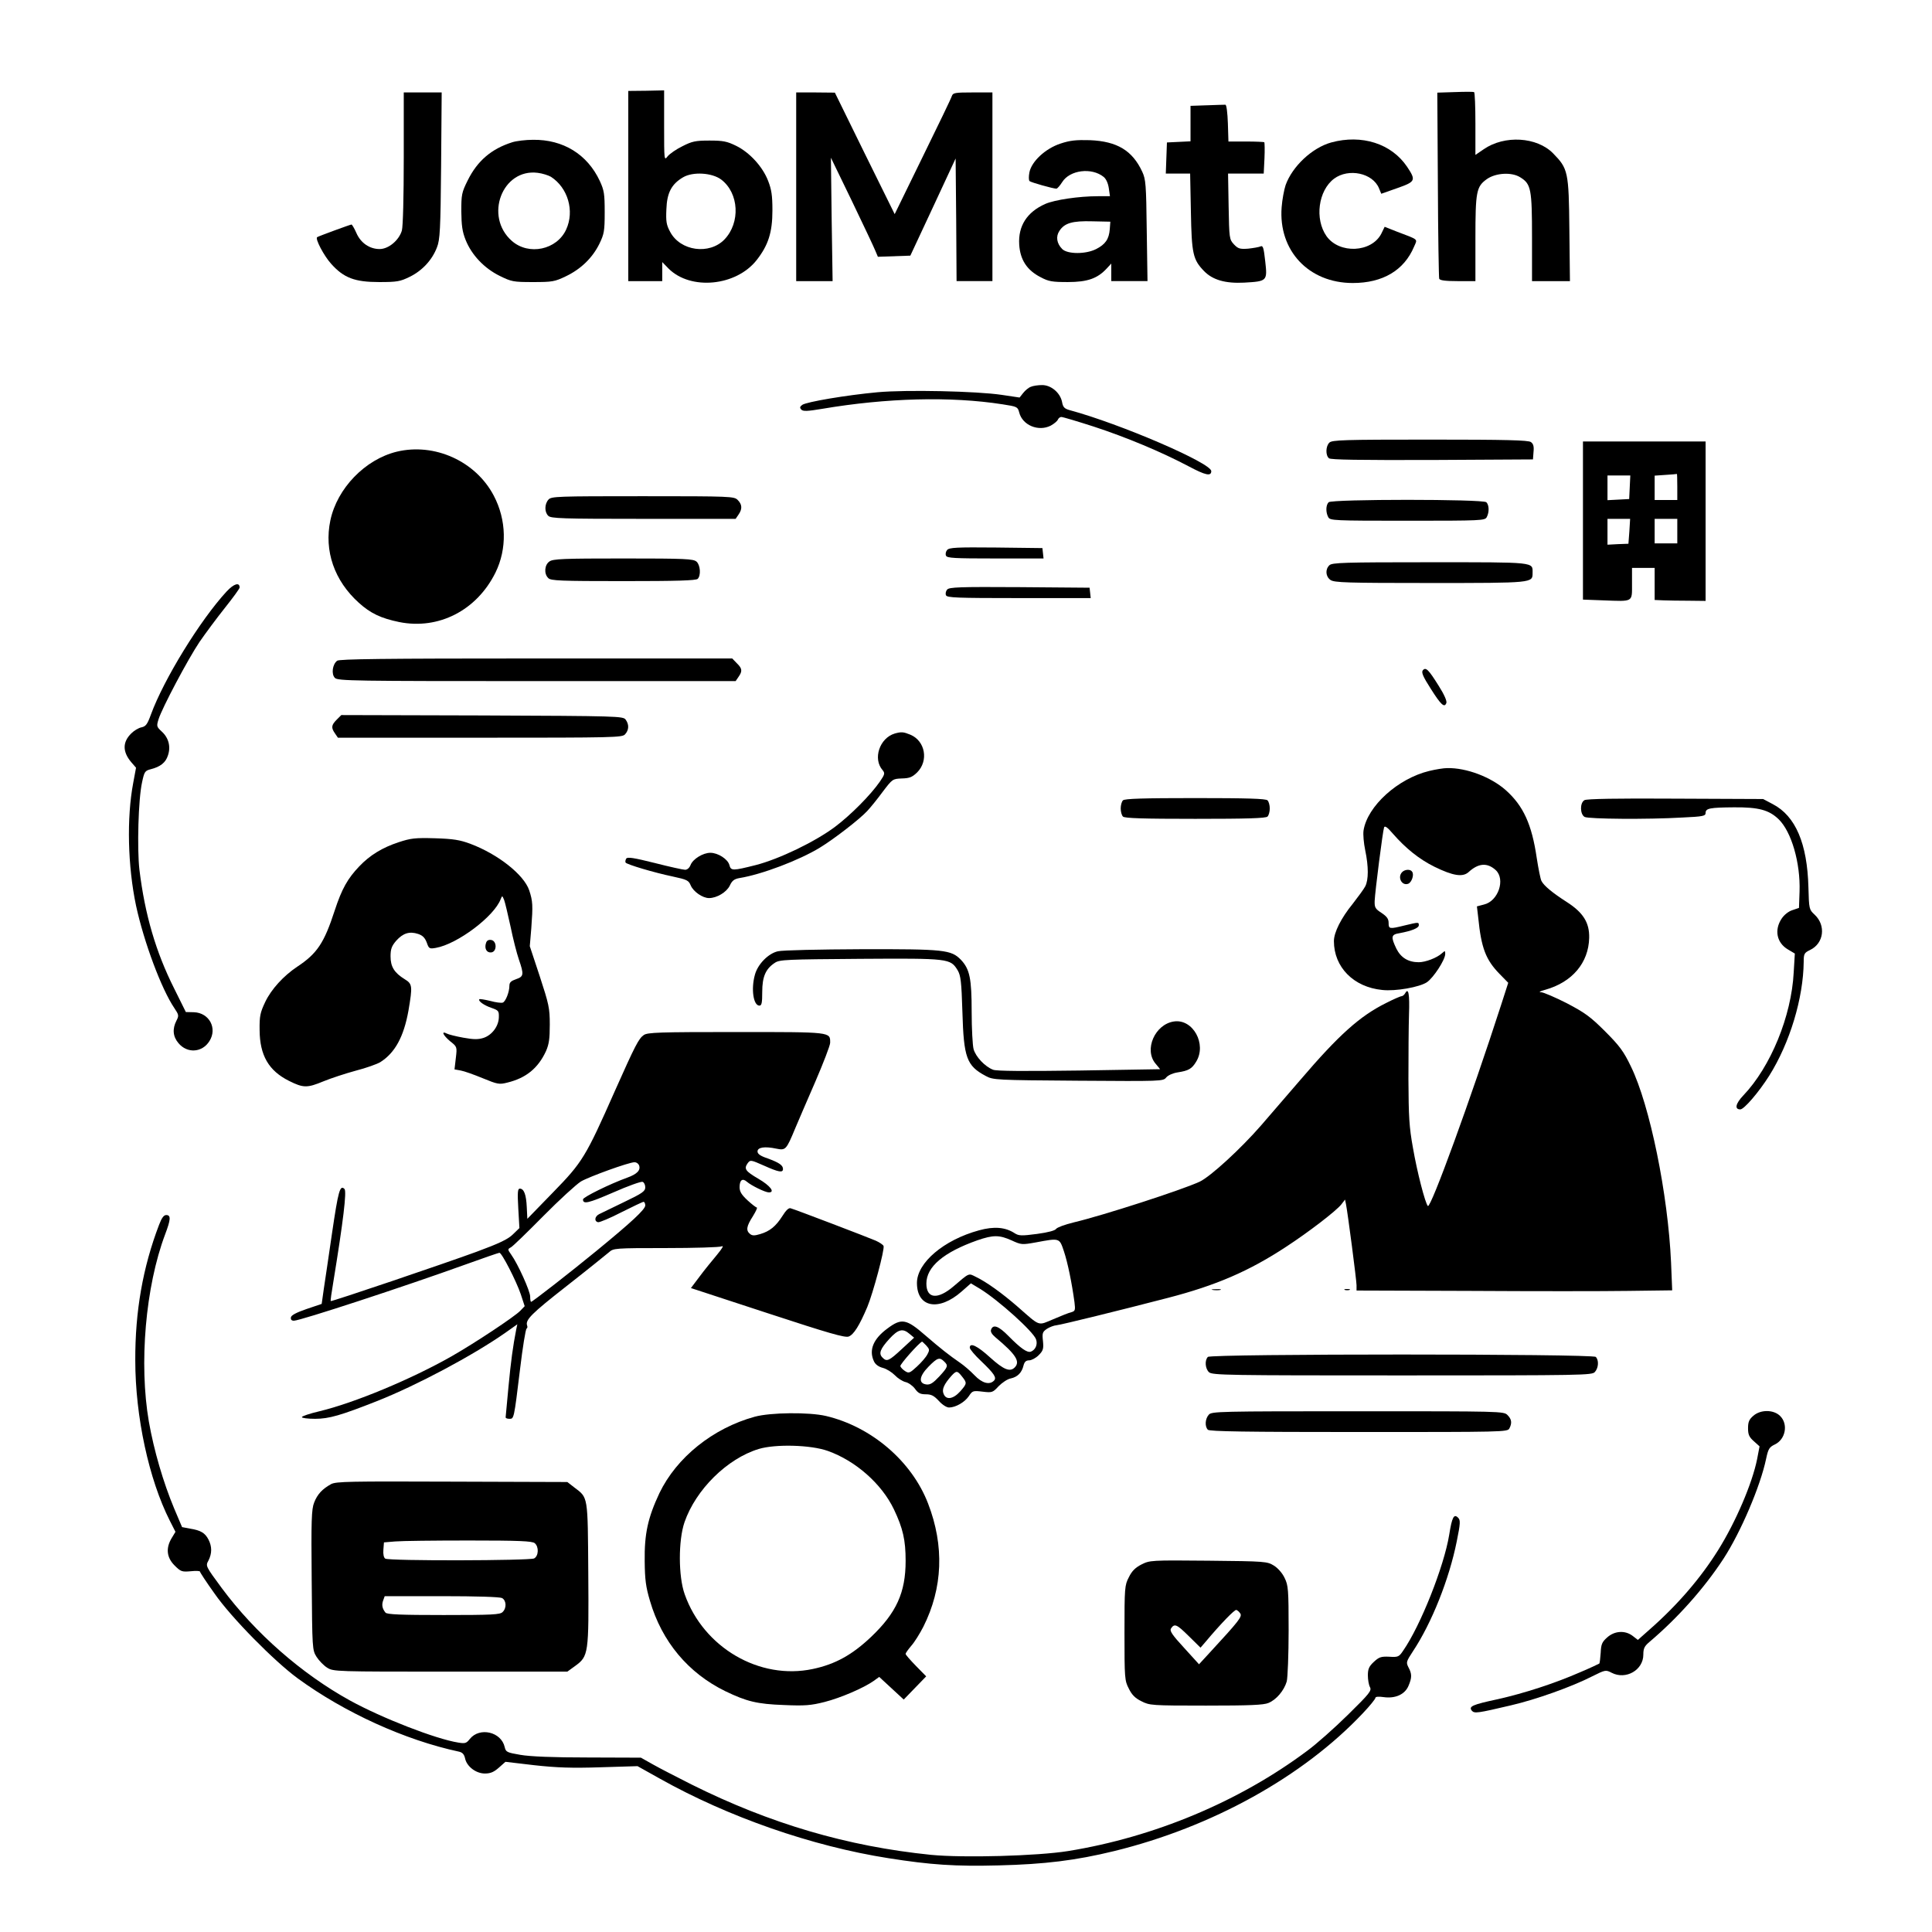 <?xml version="1.0" standalone="no"?>
<!DOCTYPE svg PUBLIC "-//W3C//DTD SVG 20010904//EN"
 "http://www.w3.org/TR/2001/REC-SVG-20010904/DTD/svg10.dtd">
<svg version="1.0" xmlns="http://www.w3.org/2000/svg"
 width="1024pt" height="1024pt" viewBox="0 0 1024 1024"
 preserveAspectRatio="xMidYMid meet">

<g transform="translate(0,1024) scale(0.1,-0.1)"
fill="#000000" stroke="none">
<path d="M3330 9254 l0 -504 90 0 90 0 0 50 0 51 34 -35 c117 -116 357 -93
466 45 62 79 84 147 84 264 0 80 -5 111 -23 157 -29 75 -98 150 -169 185 -49
24 -69 28 -142 28 -74 0 -92 -4 -143 -30 -33 -16 -67 -40 -78 -53 -19 -25 -19
-23 -19 162 l0 187 -95 -2 -95 -1 0 -504z m493 34 c94 -72 102 -228 17 -317
-80 -83 -234 -62 -288 40 -20 37 -23 55 -20 120 3 87 27 133 88 169 52 31 154
25 203 -12z"/>
<path d="M7712 9752 l-94 -3 3 -487 c1 -268 5 -493 7 -499 3 -9 32 -13 98 -13
l94 0 0 225 c0 251 5 276 61 316 47 33 132 38 177 9 57 -35 62 -62 62 -320 l0
-230 101 0 100 0 -3 273 c-3 308 -7 323 -86 404 -86 88 -258 98 -368 22 l-44
-30 0 165 c0 91 -3 166 -7 168 -5 2 -50 2 -101 0z"/>
<path d="M2140 9403 c0 -206 -4 -363 -10 -385 -15 -51 -70 -98 -118 -98 -53 0
-100 32 -123 85 -11 25 -23 45 -26 45 -6 0 -175 -62 -182 -67 -12 -8 36 -99
74 -141 67 -75 125 -97 255 -97 95 0 111 3 162 28 67 33 119 90 144 156 16 40
19 94 22 434 l3 387 -100 0 -101 0 0 -347z"/>
<path d="M4220 9250 l0 -500 96 0 97 0 -5 327 -4 327 111 -229 c61 -127 117
-245 124 -263 l14 -33 86 3 86 3 120 257 120 258 3 -325 2 -325 95 0 95 0 0
500 0 500 -104 0 c-95 0 -105 -2 -111 -19 -3 -11 -73 -156 -155 -323 l-148
-303 -159 322 -158 322 -102 1 -103 0 0 -500z"/>
<path d="M6398 9682 l-88 -3 0 -94 0 -94 -62 -3 -63 -3 -3 -82 -3 -83 65 0 64
0 4 -202 c4 -224 11 -254 70 -315 46 -47 113 -66 212 -61 122 7 124 8 112 113
-8 73 -12 85 -25 79 -9 -4 -39 -9 -66 -12 -44 -3 -53 0 -75 23 -24 26 -25 31
-28 201 l-3 174 95 0 94 0 4 81 c2 44 1 83 -1 85 -2 2 -46 4 -97 4 l-93 0 -3
97 c-2 55 -7 97 -13 98 -5 0 -49 -1 -97 -3z"/>
<path d="M2715 9486 c-111 -35 -185 -99 -236 -202 -32 -64 -34 -76 -34 -164 1
-75 5 -107 23 -152 32 -80 99 -150 180 -190 63 -31 72 -33 177 -33 102 0 115
2 175 31 79 38 140 97 177 172 25 52 28 67 28 167 0 98 -3 116 -26 166 -66
141 -194 220 -354 218 -38 0 -88 -6 -110 -13z m205 -183 c90 -58 126 -181 81
-279 -49 -108 -198 -140 -288 -61 -148 130 -51 385 137 361 25 -3 56 -13 70
-21z"/>
<path d="M5621 9479 c-80 -26 -154 -95 -165 -153 -4 -21 -4 -42 1 -46 8 -7
125 -40 142 -40 5 0 19 16 31 35 40 64 156 79 220 27 13 -11 23 -33 27 -60 l6
-42 -64 0 c-100 0 -229 -19 -279 -41 -97 -43 -144 -117 -138 -215 5 -81 41
-136 113 -173 43 -23 62 -26 145 -26 104 0 157 19 206 72 l24 26 0 -47 0 -46
96 0 96 0 -4 268 c-3 245 -5 271 -24 312 -52 112 -133 161 -277 167 -73 2
-105 -1 -156 -18z m261 -454 c-4 -52 -23 -80 -72 -105 -54 -28 -152 -28 -180
0 -29 29 -35 66 -15 96 27 42 69 54 175 51 l95 -2 -3 -40z"/>
<path d="M7056 9485 c-101 -28 -206 -126 -242 -226 -8 -24 -18 -77 -21 -117
-18 -230 143 -402 377 -402 159 0 272 67 325 193 18 42 28 34 -93 80 l-63 25
-18 -37 c-52 -100 -222 -108 -290 -13 -64 91 -44 242 40 305 77 57 205 30 238
-51 l12 -29 85 30 c97 34 100 41 52 113 -83 123 -240 173 -402 129z"/>
<path d="M5464 8190 c-12 -4 -30 -19 -41 -33 l-19 -24 -94 14 c-133 20 -507
28 -659 14 -163 -15 -377 -51 -399 -67 -13 -10 -14 -15 -5 -25 10 -10 32 -9
110 4 342 58 682 67 957 24 77 -12 80 -13 88 -43 17 -68 102 -103 167 -70 18
10 35 24 38 32 3 7 11 14 18 14 8 0 85 -23 172 -51 174 -57 358 -134 502 -210
90 -48 121 -55 121 -26 0 43 -483 251 -750 323 -28 8 -36 15 -41 44 -10 49
-59 90 -107 89 -20 0 -47 -4 -58 -9z"/>
<path d="M7046 7894 c-20 -19 -21 -68 -2 -83 9 -8 161 -10 547 -9 l534 3 3 40
c3 29 -1 43 -14 52 -14 10 -129 13 -535 13 -457 0 -519 -2 -533 -16z"/>
<path d="M8390 7481 l0 -419 108 -4 c161 -6 152 -11 152 88 l0 84 60 0 60 0 0
-85 0 -85 48 -2 c26 -1 86 -2 134 -2 l88 -1 0 423 0 422 -325 0 -325 0 0 -419z
m500 179 l0 -70 -60 0 -60 0 0 65 0 64 58 4 c31 2 58 4 60 5 1 1 2 -29 2 -68z
m-252 -2 l-3 -63 -57 -3 -58 -3 0 66 0 65 60 0 61 0 -3 -62z m-2 -234 l-5 -66
-55 -2 -56 -3 0 69 0 68 60 0 60 0 -4 -66z m254 1 l0 -65 -60 0 -60 0 0 65 0
65 60 0 60 0 0 -65z"/>
<path d="M2103 7846 c-168 -41 -316 -194 -352 -364 -34 -162 21 -320 151 -437
62 -56 117 -82 214 -102 209 -42 411 62 510 262 62 126 59 279 -9 408 -96 183
-314 281 -514 233z"/>
<path d="M2907 7592 c-21 -23 -22 -66 -1 -86 14 -14 73 -16 504 -16 l489 0 15
22 c21 30 20 54 -4 78 -19 19 -33 20 -503 20 -456 0 -485 -1 -500 -18z"/>
<path d="M7042 7578 c-15 -15 -16 -53 -2 -79 10 -18 26 -19 420 -19 394 0 410
1 420 19 14 26 13 64 -2 79 -17 17 -819 17 -836 0z"/>
<path d="M5020 7325 c-7 -8 -10 -22 -6 -30 5 -13 42 -15 261 -15 l256 0 -3 28
-3 27 -246 3 c-209 2 -248 0 -259 -13z"/>
<path d="M2912 7264 c-26 -18 -30 -65 -6 -88 13 -14 64 -16 398 -16 284 0 385
3 394 12 18 18 14 73 -6 91 -17 15 -58 17 -388 17 -318 0 -373 -2 -392 -16z"/>
<path d="M7046 7244 c-23 -22 -20 -60 6 -78 20 -14 87 -16 528 -16 547 0 543
0 543 53 0 59 22 57 -544 57 -457 0 -519 -2 -533 -16z"/>
<path d="M1201 7105 c-141 -153 -333 -466 -401 -652 -19 -52 -27 -63 -50 -68
-16 -3 -40 -18 -54 -32 -47 -46 -47 -97 -1 -152 l26 -30 -15 -81 c-35 -185
-29 -441 15 -650 42 -194 135 -443 203 -543 24 -36 25 -40 11 -67 -22 -43 -19
-84 11 -119 47 -56 126 -50 164 11 43 68 -1 150 -82 153 l-43 1 -62 125 c-97
193 -155 391 -184 629 -13 111 -6 375 14 464 12 56 15 61 46 69 51 13 79 35
91 73 16 46 4 93 -32 126 -28 26 -29 29 -18 65 19 61 156 319 217 410 31 45
91 126 134 180 43 54 79 103 79 109 0 30 -31 20 -69 -21z"/>
<path d="M5020 7115 c-7 -8 -10 -22 -6 -30 5 -13 56 -15 386 -15 l381 0 -3 28
-3 27 -371 3 c-320 2 -373 0 -384 -13z"/>
<path d="M1787 6738 c-25 -19 -32 -71 -12 -91 15 -16 101 -17 1070 -17 l1054
0 15 22 c22 31 20 45 -9 73 l-24 25 -1039 0 c-815 0 -1042 -3 -1055 -12z"/>
<path d="M7541 6687 c-8 -11 1 -33 42 -97 55 -87 73 -103 83 -76 4 10 -12 46
-40 90 -55 88 -69 102 -85 83z"/>
<path d="M1785 6426 c-29 -29 -31 -43 -9 -74 l15 -22 753 0 c717 0 754 1 769
18 21 23 22 52 3 78 -14 18 -35 19 -760 22 l-747 2 -24 -24z"/>
<path d="M4742 6352 c-80 -24 -117 -134 -64 -194 13 -16 12 -22 -14 -60 -49
-71 -155 -178 -239 -241 -106 -79 -295 -170 -419 -202 -123 -31 -132 -31 -140
0 -8 31 -60 65 -101 65 -39 0 -93 -33 -105 -65 -6 -15 -17 -25 -29 -25 -10 0
-83 16 -161 36 -112 28 -145 33 -151 23 -4 -7 -6 -17 -3 -21 7 -10 150 -53
251 -74 74 -16 83 -20 94 -47 14 -33 63 -67 97 -67 41 0 93 31 110 66 12 26
23 35 51 40 118 19 316 94 426 161 74 45 209 149 251 194 18 19 55 65 83 103
51 67 52 68 101 70 41 1 55 7 81 32 62 62 43 167 -36 200 -37 15 -47 16 -83 6z"/>
<path d="M7576 6154 c-167 -40 -329 -187 -349 -316 -3 -20 1 -67 9 -105 18
-86 18 -156 0 -191 -8 -15 -38 -56 -66 -92 -62 -76 -100 -152 -100 -198 0
-138 104 -244 256 -259 71 -8 198 15 237 41 35 24 97 119 97 150 0 18 -1 18
-18 3 -26 -24 -87 -47 -122 -47 -56 0 -95 24 -119 72 -30 63 -28 75 17 82 64
12 102 27 102 42 0 17 0 17 -75 -1 -81 -20 -85 -19 -85 13 0 22 -9 34 -37 53
-34 22 -38 29 -37 64 2 49 43 371 50 390 4 10 19 -1 46 -33 68 -78 140 -136
221 -176 98 -48 149 -56 180 -29 53 49 100 52 145 11 52 -49 13 -164 -62 -182
l-38 -10 7 -60 c16 -161 40 -223 113 -298 l46 -47 -38 -118 c-160 -495 -373
-1080 -388 -1065 -14 14 -57 180 -79 308 -20 110 -23 164 -24 364 0 129 1 283
3 342 4 110 -3 145 -20 114 -5 -9 -14 -16 -19 -16 -6 0 -43 -16 -82 -36 -139
-69 -250 -168 -456 -409 -80 -93 -173 -201 -207 -240 -108 -124 -267 -270
-325 -298 -95 -44 -512 -179 -668 -216 -47 -11 -88 -27 -93 -34 -5 -9 -42 -19
-101 -27 -83 -11 -97 -10 -118 3 -50 33 -110 38 -190 16 -187 -51 -329 -172
-329 -279 0 -130 115 -152 236 -46 l50 44 50 -30 c98 -61 279 -224 295 -266
10 -27 -2 -56 -27 -66 -19 -7 -53 16 -119 83 -51 52 -81 64 -92 34 -4 -11 3
-24 23 -41 109 -91 133 -129 102 -160 -25 -25 -58 -12 -130 53 -68 62 -108 81
-108 52 0 -8 27 -40 60 -71 70 -67 84 -88 68 -104 -24 -24 -63 -13 -103 29
-22 23 -56 52 -75 65 -61 42 -105 77 -184 145 -102 89 -127 94 -202 38 -75
-55 -100 -114 -72 -174 7 -16 24 -29 47 -35 20 -5 48 -23 64 -39 15 -16 40
-32 56 -36 15 -3 38 -19 50 -35 17 -24 29 -30 58 -30 29 0 43 -7 69 -35 18
-20 41 -35 54 -35 35 0 83 28 105 60 19 29 22 30 73 24 50 -6 54 -5 85 29 19
19 47 38 64 41 37 8 59 31 68 69 5 19 13 27 30 27 12 0 35 12 50 27 24 24 27
34 23 75 -5 43 -2 49 21 65 14 9 37 18 51 19 27 3 340 80 590 145 255 66 431
142 627 271 121 79 265 190 292 224 l20 26 5 -24 c10 -51 56 -405 56 -430 l0
-28 603 -2 c331 -2 707 -2 836 0 l234 3 -6 147 c-16 361 -112 833 -213 1040
-38 79 -59 108 -137 186 -79 79 -108 99 -203 149 -61 31 -122 57 -135 58 -16
0 -8 5 21 13 143 40 230 143 233 275 2 81 -32 135 -120 191 -73 47 -120 85
-133 111 -5 9 -16 64 -25 122 -26 178 -71 276 -164 359 -79 70 -209 119 -310
117 -20 0 -62 -7 -95 -15z m-2215 -2488 c52 -24 56 -24 129 -11 128 24 125 24
149 -47 20 -60 42 -167 56 -270 5 -42 4 -47 -17 -53 -13 -3 -56 -20 -95 -37
-84 -35 -67 -41 -189 66 -83 72 -166 132 -223 159 -38 19 -32 22 -116 -50 -85
-73 -145 -67 -145 14 0 89 92 166 270 229 84 29 116 29 181 0z m-540 -496 l24
-20 -65 -60 c-69 -64 -80 -69 -103 -45 -21 21 -12 45 37 99 47 51 71 57 107
26z m88 -61 c18 -20 19 -24 6 -48 -7 -14 -32 -43 -55 -64 -38 -35 -43 -37 -63
-24 -11 7 -23 19 -25 26 -3 9 98 123 115 130 1 1 11 -9 22 -20z m95 -85 c23
-22 21 -29 -26 -80 -32 -34 -47 -44 -67 -42 -44 5 -40 43 10 94 47 48 59 52
83 28z m95 -80 c27 -34 27 -37 -10 -79 -37 -41 -75 -47 -88 -12 -10 23 3 51
42 95 26 28 31 28 56 -4z"/>
<path d="M5952 5998 c-7 -7 -12 -26 -12 -43 0 -17 5 -36 12 -43 9 -9 108 -12
383 -12 275 0 374 3 383 12 7 7 12 26 12 43 0 17 -5 36 -12 43 -9 9 -108 12
-383 12 -275 0 -374 -3 -383 -12z"/>
<path d="M8398 5999 c-25 -14 -24 -75 1 -89 22 -11 331 -14 519 -3 108 5 122
8 122 24 0 25 22 29 151 30 130 1 185 -14 236 -63 68 -66 116 -231 111 -383
l-3 -87 -35 -12 c-20 -6 -44 -25 -57 -45 -40 -60 -26 -128 33 -163 l37 -22 -6
-100 c-12 -232 -122 -500 -267 -652 -41 -43 -48 -74 -16 -74 20 0 98 91 153
178 110 175 181 412 183 604 0 43 3 48 34 63 73 35 85 130 24 187 -29 27 -30
29 -33 145 -6 232 -68 378 -189 441 l-51 27 -465 2 c-310 2 -471 -1 -482 -8z"/>
<path d="M2113 5776 c-86 -28 -153 -69 -209 -128 -61 -64 -92 -118 -130 -234
-56 -172 -93 -228 -199 -298 -72 -48 -137 -119 -169 -186 -27 -57 -31 -75 -30
-150 1 -134 48 -215 156 -269 76 -38 96 -38 183 -2 39 16 115 41 170 56 55 14
113 35 130 45 78 49 125 134 150 274 22 130 21 141 -20 166 -55 34 -75 66 -75
121 0 39 6 55 30 83 36 40 70 51 116 36 24 -8 36 -20 46 -46 11 -32 14 -34 48
-28 114 20 310 167 344 259 8 19 8 19 18 -5 5 -13 20 -77 34 -141 13 -64 33
-142 44 -174 28 -81 26 -91 -15 -105 -26 -9 -35 -17 -35 -34 0 -34 -20 -84
-35 -90 -8 -3 -38 1 -67 9 -29 7 -55 11 -57 9 -9 -9 25 -33 64 -46 37 -13 40
-16 39 -50 -1 -47 -36 -94 -81 -109 -28 -9 -52 -9 -107 1 -39 7 -79 17 -88 22
-31 16 -20 -9 18 -41 37 -29 37 -30 30 -89 l-7 -60 33 -6 c18 -3 71 -22 117
-41 78 -32 87 -34 130 -23 99 24 163 76 205 167 16 37 20 65 20 141 0 87 -5
108 -53 255 l-53 160 8 95 c9 122 8 143 -11 201 -28 83 -166 192 -313 247 -54
20 -89 26 -187 29 -106 3 -128 0 -192 -21z"/>
<path d="M7432 5618 c-27 -27 -2 -75 32 -62 18 7 32 47 21 63 -8 15 -38 14
-53 -1z"/>
<path d="M2576 5242 c-10 -30 4 -53 28 -50 31 4 30 62 -1 66 -14 2 -23 -3 -27
-16z"/>
<path d="M4123 5198 c-50 -11 -107 -68 -122 -125 -21 -75 -8 -163 24 -163 12
0 15 14 15 73 0 80 18 122 67 154 25 17 62 18 452 21 473 3 478 2 517 -61 16
-28 20 -59 25 -222 7 -241 22 -284 124 -338 39 -21 51 -22 490 -25 442 -3 450
-3 466 17 10 12 35 23 60 27 59 9 76 19 99 57 57 93 -17 228 -118 213 -101
-15 -160 -150 -97 -224 l24 -29 -428 -7 c-299 -4 -437 -3 -457 4 -43 16 -93
69 -104 110 -5 19 -10 108 -10 196 0 178 -10 227 -57 277 -52 53 -87 57 -527
56 -221 -1 -420 -5 -443 -11z"/>
<path d="M3412 4754 c-27 -19 -45 -54 -152 -294 -156 -353 -173 -380 -328
-539 l-137 -141 -3 62 c-3 67 -15 98 -37 98 -11 0 -13 -18 -8 -105 l6 -104
-34 -33 c-26 -26 -72 -48 -194 -93 -169 -62 -768 -265 -772 -261 -2 1 4 45 13
97 54 330 72 484 60 497 -24 24 -33 -9 -66 -233 -18 -121 -37 -255 -44 -298
l-11 -78 -80 -27 c-55 -19 -81 -33 -83 -44 -2 -12 3 -18 16 -18 33 0 585 181
904 296 97 35 181 64 185 64 13 0 89 -149 113 -219 l21 -64 -23 -24 c-28 -30
-242 -172 -365 -242 -215 -122 -516 -247 -700 -291 -51 -12 -93 -26 -93 -31 0
-5 32 -9 70 -9 74 0 136 18 331 95 209 83 504 240 676 360 l65 46 -6 -28 c-17
-87 -28 -166 -41 -304 -8 -85 -15 -157 -15 -161 0 -5 9 -8 20 -8 24 0 24 -4
56 260 14 118 30 216 35 218 4 2 6 9 3 16 -11 30 22 63 211 211 110 86 210
167 223 178 23 21 31 22 300 22 152 0 286 4 297 9 13 6 3 -11 -25 -45 -25 -30
-67 -81 -92 -115 l-46 -61 406 -133 c326 -107 410 -131 430 -124 27 10 57 58
99 157 30 72 93 306 86 323 -2 6 -21 19 -41 28 -39 17 -426 165 -452 172 -10
3 -25 -12 -43 -41 -35 -55 -67 -81 -118 -96 -30 -9 -42 -9 -54 1 -22 18 -19
40 15 93 16 26 26 47 21 47 -4 0 -26 17 -49 38 -32 30 -42 46 -42 70 0 37 15
49 38 29 24 -21 98 -57 117 -57 35 0 7 36 -55 72 -70 41 -78 53 -57 83 14 18
16 18 86 -13 78 -35 101 -39 101 -18 0 20 -21 34 -81 56 -39 13 -54 24 -54 37
0 22 38 28 99 15 50 -10 53 -8 101 108 15 36 63 147 106 246 43 100 79 193 79
207 0 58 11 57 -498 57 -409 0 -470 -2 -490 -16z m-25 -690 c10 -26 -10 -47
-63 -66 -89 -32 -234 -103 -234 -115 0 -27 27 -21 161 37 77 34 147 59 155 56
8 -3 14 -16 14 -29 0 -21 -16 -32 -112 -78 -61 -30 -121 -59 -132 -64 -24 -12
-28 -38 -6 -43 9 -1 64 22 124 53 60 30 112 55 117 55 5 0 9 -9 9 -19 0 -21
-72 -88 -260 -242 -134 -110 -338 -269 -345 -269 -3 0 -5 13 -5 28 0 29 -65
173 -101 223 -19 27 -19 28 -1 38 10 5 87 80 172 166 85 86 175 168 199 183
45 26 252 101 284 102 10 0 20 -7 24 -16z"/>
<path d="M843 3748 c-86 -225 -127 -459 -126 -718 0 -298 72 -631 183 -850
l30 -59 -20 -33 c-32 -53 -27 -103 15 -145 33 -33 39 -35 85 -31 28 3 50 2 50
-2 0 -4 34 -56 77 -116 89 -128 315 -357 440 -449 249 -182 570 -328 855 -389
19 -4 28 -14 33 -36 9 -43 58 -80 105 -80 30 0 48 8 74 31 l35 31 153 -18
c118 -13 198 -16 350 -11 l197 6 118 -66 c362 -203 805 -358 1213 -422 223
-35 351 -44 584 -38 243 6 407 26 612 76 518 127 1000 394 1317 730 37 39 67
76 67 82 0 6 16 8 43 4 62 -9 113 14 132 59 19 44 19 64 0 99 -13 26 -12 30
24 85 99 149 192 382 232 582 20 98 20 113 7 126 -22 22 -32 3 -47 -91 -27
-166 -151 -480 -244 -614 -22 -33 -27 -35 -74 -32 -43 2 -54 -2 -81 -27 -26
-24 -32 -38 -32 -72 0 -23 5 -51 11 -62 10 -19 -1 -33 -117 -147 -71 -70 -168
-156 -216 -191 -360 -269 -810 -457 -1267 -531 -162 -26 -554 -37 -727 -20
-443 45 -852 165 -1269 373 -77 39 -169 86 -204 106 l-64 36 -281 1 c-185 0
-307 5 -358 14 -71 12 -77 15 -83 41 -18 81 -133 108 -185 43 -18 -23 -25 -25
-61 -19 -120 19 -405 130 -574 223 -256 141 -503 358 -679 595 -87 118 -87
118 -71 147 19 38 19 74 0 111 -18 35 -41 49 -98 58 l-42 8 -42 99 c-58 139
-107 307 -134 460 -53 307 -18 715 86 992 30 79 32 103 6 103 -13 0 -24 -15
-38 -52z"/>
<path d="M6428 3403 c12 -2 30 -2 40 0 9 3 -1 5 -23 4 -22 0 -30 -2 -17 -4z"/>
<path d="M7128 3403 c6 -2 18 -2 25 0 6 3 1 5 -13 5 -14 0 -19 -2 -12 -5z"/>
<path d="M6402 3048 c-18 -18 -14 -63 6 -81 17 -16 102 -17 1024 -17 961 0
1006 1 1021 18 20 22 22 63 5 80 -17 17 -2039 17 -2056 0z"/>
<path d="M6407 2742 c-20 -22 -22 -63 -5 -80 9 -9 200 -12 800 -12 768 0 788
0 798 19 15 29 12 49 -10 71 -20 20 -33 20 -793 20 -737 0 -775 -1 -790 -18z"/>
<path d="M9293 2736 c-22 -19 -28 -32 -28 -66 0 -34 6 -47 31 -69 l30 -27 -13
-68 c-26 -129 -113 -332 -206 -481 -93 -149 -215 -291 -364 -422 l-62 -55 -27
21 c-40 31 -96 28 -136 -8 -27 -24 -32 -36 -34 -81 -2 -28 -5 -54 -7 -57 -3
-2 -47 -23 -99 -45 -139 -61 -301 -113 -439 -144 -135 -29 -156 -38 -138 -61
14 -16 31 -13 206 28 134 31 322 98 432 154 70 35 72 35 103 19 75 -39 168 14
168 96 0 33 6 45 32 67 150 127 289 283 392 440 92 141 197 387 227 532 11 52
17 61 46 75 57 27 72 108 28 151 -34 34 -103 35 -142 1z"/>
<path d="M4000 2731 c-222 -61 -414 -216 -505 -405 -61 -130 -80 -215 -78
-361 1 -98 6 -136 28 -210 63 -216 203 -383 400 -479 112 -54 168 -68 310 -73
112 -5 143 -2 215 16 86 22 207 74 261 112 l29 21 65 -60 65 -60 60 62 59 61
-54 55 c-30 31 -55 59 -55 64 0 5 14 24 30 43 17 19 45 64 64 101 103 205 112
428 25 653 -86 224 -300 407 -541 464 -90 21 -294 19 -378 -4z m387 -181 c147
-52 286 -174 351 -310 48 -101 62 -163 62 -273 0 -168 -49 -275 -182 -402
-101 -96 -191 -146 -310 -171 -282 -60 -579 113 -679 396 -34 95 -34 286 -1
382 60 173 226 337 393 388 89 27 276 22 366 -10z"/>
<path d="M1755 2374 c-47 -26 -73 -54 -90 -98 -14 -35 -16 -94 -13 -411 3
-366 3 -370 26 -407 13 -20 38 -46 56 -57 33 -21 46 -21 653 -21 l620 0 40 29
c73 53 74 63 71 492 -3 417 0 399 -75 456 l-36 28 -611 2 c-543 2 -614 1 -641
-13z m1079 -313 c23 -19 21 -68 -3 -81 -24 -12 -769 -14 -789 -1 -8 5 -12 23
-10 47 l3 39 60 5 c33 3 209 5 391 5 265 0 334 -3 348 -14z m-173 -291 c23
-13 25 -53 3 -74 -13 -14 -56 -16 -313 -16 -227 0 -301 3 -308 13 -17 21 -21
41 -12 65 l8 22 301 0 c189 0 309 -4 321 -10z"/>
<path d="M6050 1948 c-33 -17 -51 -35 -67 -68 -22 -42 -23 -55 -23 -295 0
-240 1 -253 23 -295 16 -33 34 -51 67 -67 43 -22 53 -23 342 -23 230 0 306 3
331 14 42 17 83 66 97 114 5 20 10 141 10 271 0 217 -2 238 -21 277 -12 26
-36 53 -57 66 -36 22 -44 23 -347 26 -306 3 -311 2 -355 -20z m524 -260 c10
-17 -6 -38 -161 -206 l-58 -63 -79 87 c-63 68 -77 90 -70 102 19 29 31 23 94
-39 l63 -62 25 29 c84 100 156 174 165 171 6 -2 15 -10 21 -19z"/>
</g>
</svg>
